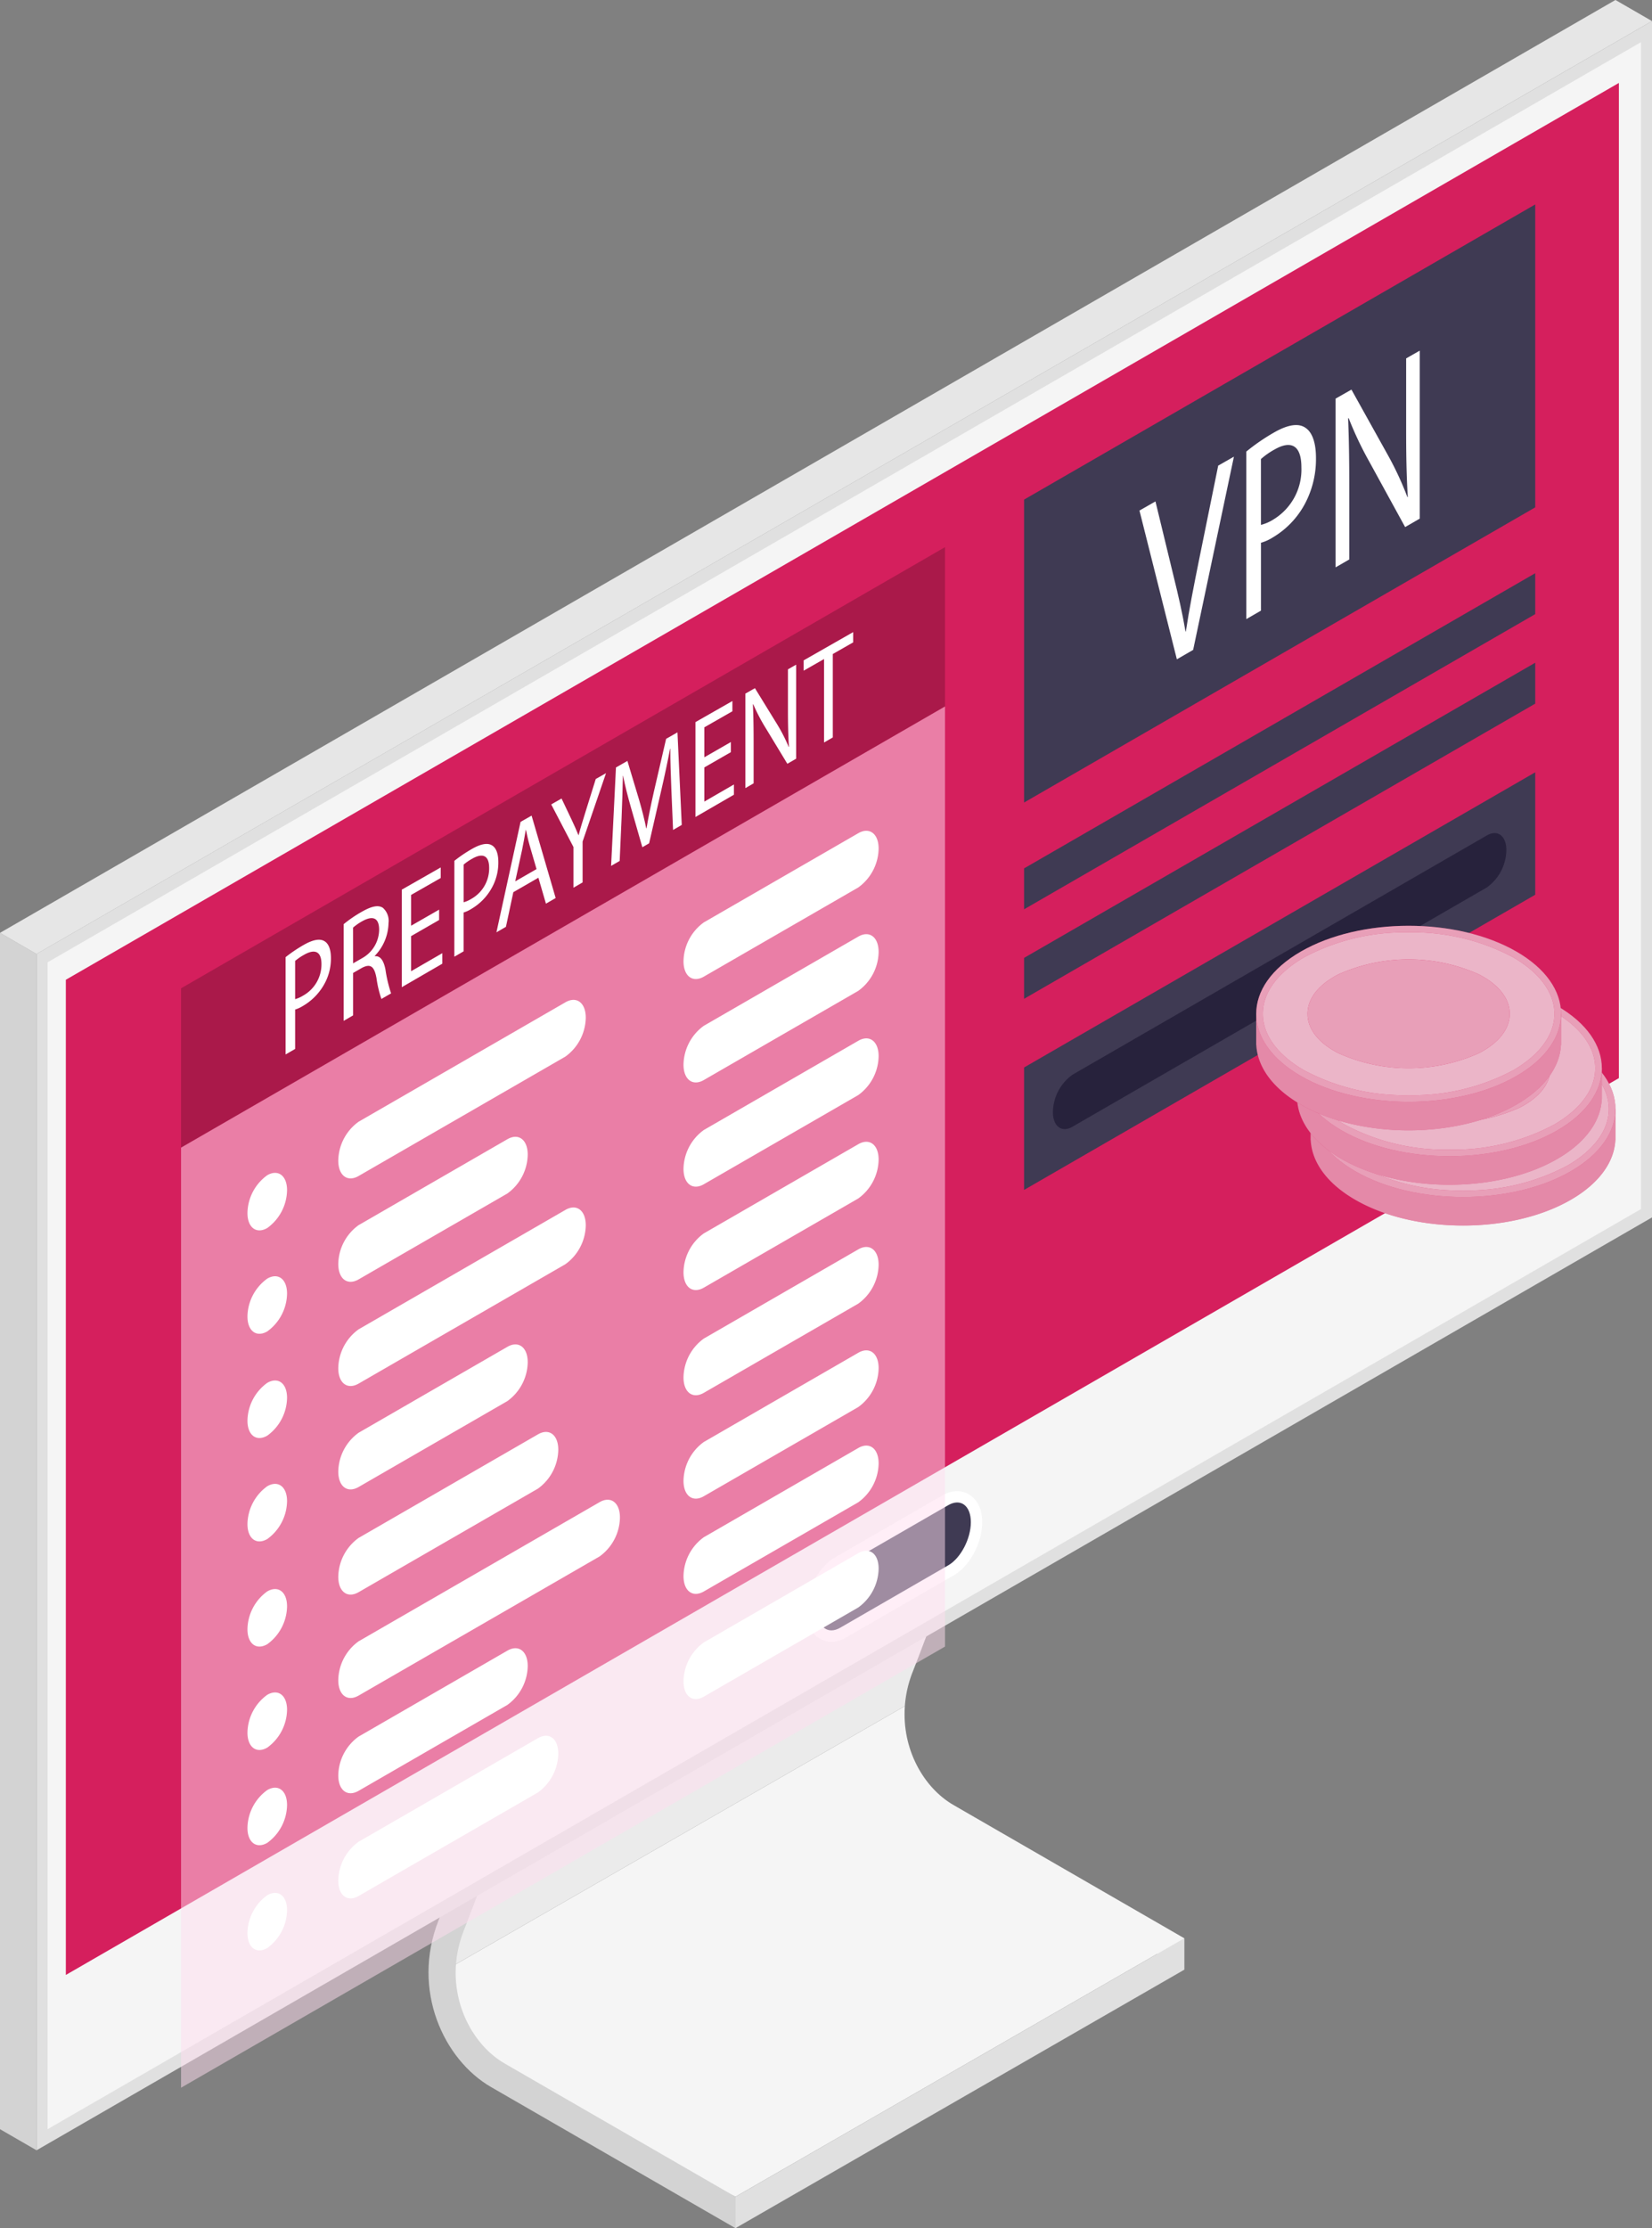 <svg xmlns="http://www.w3.org/2000/svg" width="266" height="358.703" viewBox="0 0 266 358.703">
  <rect x="0" y="0" width="266" height="358.703" fill="#808080" stroke="none"/>
  <g id="illustration_prepay-vpn" transform="translate(-240 -475)">
    <g id="Group_2460" data-name="Group 2460" transform="translate(240 475)">
      <g id="Group_2443" data-name="Group 2443" transform="translate(0 0)">
        <g id="Group_2413" data-name="Group 2413">
          <g id="Group_2408" data-name="Group 2408" transform="translate(68.995 226.923)">
            <g id="Group_2406" data-name="Group 2406" transform="translate(2.092)">
              <path id="Path_8911" data-name="Path 8911" d="M231.687,390.854l-74.515,42.832c-.289,3.821.031,7.605,1.616,10.4,3.344,5.9,14.052,10.038,14.052,10.038l31.571,15.717,67.879-39.08,4.386,2.531v-5.059l-37.164-21.454C234.733,404.022,231.174,397.8,231.687,390.854Z" transform="translate(-157.076 -343.124)" fill="#f5f5f5"/>
              <path id="Path_8912" data-name="Path 8912" d="M232.881,411.318c3.775-9.574,14.957-40.46,15.068-40.771l-4.119-1.489c-.057.158-3,8.282-6.362,17.46-13.794,8.262-70.155,40.8-70.155,40.8s-6.022,14.966-7.846,20.753a53.508,53.508,0,0,0-2.348,11.545l74.515-42.832A18.486,18.486,0,0,1,232.881,411.318Z" transform="translate(-157.024 -369.058)" fill="#ebebeb"/>
            </g>
            <g id="Group_2407" data-name="Group 2407" transform="translate(0 41.607)">
              <path id="Path_8913" data-name="Path 8913" d="M205.548,473.172l-37.164-21.454c-6.013-3.473-10.117-12.425-6.581-21.4,3.775-9.574,14.957-40.46,15.068-40.771l-4.119-1.489c-.112.309-11.271,31.136-15.025,40.653-4.4,11.173.845,22.4,8.466,26.8l39.354,22.72Z" transform="translate(-156.121 -388.058)" fill="#d3d3d3"/>
            </g>
            <path id="Path_8914" data-name="Path 8914" d="M250.957,407.925l-72.266,41.607v5.058l72.266-41.608Z" transform="translate(-129.265 -322.811)" fill="#e0e0e0"/>
          </g>
          <g id="Group_2411" data-name="Group 2411">
            <g id="Group_2409" data-name="Group 2409" transform="translate(5.885 3.396)">
              <path id="Path_8915" data-name="Path 8915" d="M127.3,609.753V417.162L387.417,266.985V459.576Z" transform="translate(-127.302 -266.985)" fill="#e0e0e0"/>
              <path id="Path_8916" data-name="Path 8916" d="M384.674,456.387,128.114,604.512V416.66l256.56-148.125Z" transform="translate(-126.337 -265.139)" fill="#f5f5f5"/>
              <path id="Path_8917" data-name="Path 8917" d="M379.523,431.741,129.456,576.117V415.907L379.523,271.531Z" transform="translate(-124.74 -261.575)" fill="#d51f5d"/>
            </g>
            <g id="Group_2410" data-name="Group 2410" transform="translate(129.842 240.047)">
              <path id="Path_8918" data-name="Path 8918" d="M187.932,399.3c-1.938,0-4.025-1.566-4.025-5.006,0-3.307,1.995-7.051,4.544-8.521l17.392-10.041a4.681,4.681,0,0,1,2.348-.677c1.938,0,4.025,1.566,4.025,5.006,0,3.307-1.995,7.049-4.544,8.521l-17.392,10.04a4.657,4.657,0,0,1-2.345.677Z" transform="translate(-183.907 -375.051)" fill="#fff"/>
              <path id="Path_8919" data-name="Path 8919" d="M188.373,396.042,205.763,386c2-1.154,3.631-4.275,3.631-6.938h0c0-2.663-1.634-3.9-3.631-2.746l-17.39,10.04c-2,1.154-3.631,4.277-3.631,6.938h0C184.742,395.958,186.376,397.2,188.373,396.042Z" transform="translate(-182.913 -374.057)" fill="#3f3a53"/>
            </g>
            <path id="Path_8920" data-name="Path 8920" d="M130.5,337.408l-5.885-3.4V526.6L130.5,530Z" transform="translate(-124.615 -183.835)" fill="#d3d3d3"/>
            <path id="Path_8921" data-name="Path 8921" d="M390.615,268.83l-5.885-3.4L124.615,415.611l5.885,3.4Z" transform="translate(-124.615 -265.434)" fill="#e6e6e6"/>
          </g>
        </g>
        <g id="Group_2414" data-name="Group 2414" transform="translate(164.891 32.91)">
          <path id="Path_8934" data-name="Path 8934" d="M282.22,341.92l-82.308,47.521V369.729l82.308-47.521Z" transform="translate(-199.912 -230.79)" fill="#3f3a53"/>
          <path id="Path_8935" data-name="Path 8935" d="M282.22,329.228l-82.308,47.521V327.983l82.308-47.521Z" transform="translate(-199.912 -280.462)" fill="#3f3a53"/>
          <path id="Path_8936" data-name="Path 8936" d="M282.22,314.159,199.912,361.68v-6.587l82.308-47.521Z" transform="translate(-199.912 -248.205)" fill="#3f3a53"/>
          <path id="Path_8937" data-name="Path 8937" d="M282.22,320.74,199.912,368.26v-6.587l82.308-47.521Z" transform="translate(-199.912 -240.375)" fill="#3f3a53"/>
          <path id="Path_8938" data-name="Path 8938" d="M271.91,335.423l-66.738,38.531c-1.726,1-3.138-.072-3.138-2.374h0a7.547,7.547,0,0,1,3.138-6l66.738-38.531c1.726-1,3.138.072,3.138,2.372h0A7.551,7.551,0,0,1,271.91,335.423Z" transform="translate(-197.388 -225.469)" fill="#27223c"/>
        </g>
        <g id="Group_2440" data-name="Group 2440" transform="translate(29.152 88.083)">
          <g id="Group_2428" data-name="Group 2428">
            <path id="Path_8984" data-name="Path 8984" d="M260.939,317.367,137.927,388.388V539.734l123.012-71.021Z" transform="translate(-137.927 -291.724)" fill="#ffdef1" opacity="0.5"/>
            <path id="Path_8985" data-name="Path 8985" d="M260.939,305.657,137.927,376.678V402.32L260.939,331.3Z" transform="translate(-137.927 -305.657)" opacity="0.2"/>
          </g>
          <g id="Group_2439" data-name="Group 2439" transform="translate(10.691 45.659)">
            <g id="Group_2429" data-name="Group 2429">
              <path id="Path_8993" data-name="Path 8993" d="M146,360.534h0c-1.754,1.012-3.188-.072-3.188-2.409h0a7.657,7.657,0,0,1,3.188-6.09h0c1.752-1.012,3.186.072,3.186,2.409h0A7.661,7.661,0,0,1,146,360.534Z" transform="translate(-142.809 -296.583)" fill="#fff"/>
              <path id="Path_8994" data-name="Path 8994" d="M186.063,348.062l-33.3,19.227c-1.8,1.04-3.276-.074-3.276-2.477h0a7.872,7.872,0,0,1,3.276-6.259l33.3-19.225c1.8-1.04,3.274.074,3.274,2.477h0A7.875,7.875,0,0,1,186.063,348.062Z" transform="translate(-134.862 -311.715)" fill="#fff"/>
              <path id="Path_8995" data-name="Path 8995" d="M203.012,335.632l-24.864,14.355c-1.8,1.04-3.276-.074-3.276-2.477h0a7.871,7.871,0,0,1,3.276-6.256L203.012,326.9c1.8-1.04,3.276.074,3.276,2.477h0A7.872,7.872,0,0,1,203.012,335.632Z" transform="translate(-104.658 -326.507)" fill="#fff"/>
            </g>
            <g id="Group_2430" data-name="Group 2430" transform="translate(0 16.647)">
              <path id="Path_8996" data-name="Path 8996" d="M146,368.135h0c-1.754,1.014-3.188-.07-3.188-2.409h0a7.66,7.66,0,0,1,3.188-6.09h0c1.752-1.012,3.186.072,3.186,2.411h0A7.66,7.66,0,0,1,146,368.135Z" transform="translate(-142.809 -304.186)" fill="#fff"/>
              <path id="Path_8997" data-name="Path 8997" d="M176.715,358.128l-23.951,13.829c-1.8,1.04-3.276-.074-3.276-2.477h0a7.865,7.865,0,0,1,3.276-6.257l23.951-13.829c1.8-1.04,3.276.074,3.276,2.477h0A7.871,7.871,0,0,1,176.715,358.128Z" transform="translate(-134.862 -316.384)" fill="#fff"/>
              <path id="Path_8998" data-name="Path 8998" d="M203.012,343.232l-24.864,14.355c-1.8,1.04-3.276-.072-3.276-2.474h0a7.872,7.872,0,0,1,3.276-6.259L203.012,334.5c1.8-1.04,3.276.072,3.276,2.475h0A7.872,7.872,0,0,1,203.012,343.232Z" transform="translate(-104.658 -334.109)" fill="#fff"/>
            </g>
            <g id="Group_2431" data-name="Group 2431" transform="translate(0 33.422)">
              <path id="Path_8999" data-name="Path 8999" d="M146,375.8h0c-1.754,1.014-3.188-.07-3.188-2.409h0A7.66,7.66,0,0,1,146,367.3h0c1.752-1.012,3.186.072,3.186,2.409h0A7.661,7.661,0,0,1,146,375.8Z" transform="translate(-142.809 -311.845)" fill="#fff"/>
              <path id="Path_9000" data-name="Path 9000" d="M186.063,363.326l-33.3,19.225c-1.8,1.04-3.276-.074-3.276-2.477h0a7.872,7.872,0,0,1,3.276-6.259l33.3-19.225c1.8-1.04,3.274.074,3.274,2.477h0A7.877,7.877,0,0,1,186.063,363.326Z" transform="translate(-134.862 -326.977)" fill="#fff"/>
              <path id="Path_9001" data-name="Path 9001" d="M203.012,350.894l-24.864,14.355c-1.8,1.04-3.276-.074-3.276-2.475h0a7.872,7.872,0,0,1,3.276-6.259l24.864-14.357c1.8-1.04,3.276.074,3.276,2.477h0A7.872,7.872,0,0,1,203.012,350.894Z" transform="translate(-104.658 -341.769)" fill="#fff"/>
            </g>
            <g id="Group_2434" data-name="Group 2434" transform="translate(0 50.069)">
              <g id="Group_2432" data-name="Group 2432">
                <path id="Path_9002" data-name="Path 9002" d="M146,383.4h0c-1.754,1.012-3.188-.072-3.188-2.411h0A7.664,7.664,0,0,1,146,374.9h0c1.752-1.012,3.186.072,3.186,2.411h0A7.665,7.665,0,0,1,146,383.4Z" transform="translate(-142.809 -319.448)" fill="#fff"/>
                <path id="Path_9003" data-name="Path 9003" d="M176.715,373.39l-23.951,13.829c-1.8,1.04-3.276-.074-3.276-2.474h0a7.872,7.872,0,0,1,3.276-6.259l23.951-13.829c1.8-1.04,3.276.074,3.276,2.477h0A7.865,7.865,0,0,1,176.715,373.39Z" transform="translate(-134.862 -331.647)" fill="#fff"/>
                <path id="Path_9004" data-name="Path 9004" d="M203.012,358.494l-24.864,14.357c-1.8,1.038-3.276-.074-3.276-2.477h0a7.872,7.872,0,0,1,3.276-6.259l24.864-14.355c1.8-1.04,3.276.074,3.276,2.475h0A7.872,7.872,0,0,1,203.012,358.494Z" transform="translate(-104.658 -349.371)" fill="#fff"/>
              </g>
              <g id="Group_2433" data-name="Group 2433" transform="translate(0 16.932)">
                <path id="Path_9005" data-name="Path 9005" d="M146,391.131h0c-1.754,1.012-3.188-.072-3.188-2.409h0A7.665,7.665,0,0,1,146,382.63h0c1.752-1.012,3.186.074,3.186,2.411h0A7.665,7.665,0,0,1,146,391.131Z" transform="translate(-142.809 -327.18)" fill="#fff"/>
                <path id="Path_9006" data-name="Path 9006" d="M181.637,379.825l-28.873,16.669c-1.8,1.04-3.276-.074-3.276-2.475h0a7.872,7.872,0,0,1,3.276-6.259l28.873-16.669c1.8-1.04,3.274.074,3.274,2.475h0A7.876,7.876,0,0,1,181.637,379.825Z" transform="translate(-134.862 -340.922)" fill="#fff"/>
                <path id="Path_9007" data-name="Path 9007" d="M203.012,366.226l-24.864,14.357c-1.8,1.04-3.276-.075-3.276-2.477h0a7.872,7.872,0,0,1,3.276-6.259l24.864-14.355c1.8-1.04,3.276.074,3.276,2.477h0A7.871,7.871,0,0,1,203.012,366.226Z" transform="translate(-104.658 -357.103)" fill="#fff"/>
              </g>
            </g>
            <g id="Group_2437" data-name="Group 2437" transform="translate(0 98.978)">
              <g id="Group_2435" data-name="Group 2435">
                <path id="Path_9008" data-name="Path 9008" d="M146,405.732h0c-1.754,1.014-3.188-.07-3.188-2.409h0a7.66,7.66,0,0,1,3.188-6.09h0c1.752-1.012,3.186.072,3.186,2.411h0A7.66,7.66,0,0,1,146,405.732Z" transform="translate(-142.809 -341.781)" fill="#fff"/>
                <path id="Path_9009" data-name="Path 9009" d="M176.715,395.725l-23.951,13.829c-1.8,1.04-3.276-.074-3.276-2.477h0a7.865,7.865,0,0,1,3.276-6.256l23.951-13.829c1.8-1.04,3.276.074,3.276,2.475h0A7.872,7.872,0,0,1,176.715,395.725Z" transform="translate(-134.862 -353.98)" fill="#fff"/>
                <path id="Path_9010" data-name="Path 9010" d="M203.012,380.83l-24.864,14.355c-1.8,1.04-3.276-.074-3.276-2.475h0a7.872,7.872,0,0,1,3.276-6.259l24.864-14.357c1.8-1.04,3.276.074,3.276,2.477h0A7.872,7.872,0,0,1,203.012,380.83Z" transform="translate(-104.658 -371.705)" fill="#fff"/>
              </g>
              <g id="Group_2436" data-name="Group 2436" transform="translate(0 16.933)">
                <path id="Path_9011" data-name="Path 9011" d="M146,413.464h0c-1.754,1.014-3.188-.07-3.188-2.409h0a7.66,7.66,0,0,1,3.188-6.09h0c1.752-1.012,3.186.072,3.186,2.411h0A7.66,7.66,0,0,1,146,413.464Z" transform="translate(-142.809 -349.514)" fill="#fff"/>
                <path id="Path_9012" data-name="Path 9012" d="M181.637,402.161,152.764,418.83c-1.8,1.04-3.276-.074-3.276-2.477h0a7.871,7.871,0,0,1,3.276-6.256l28.873-16.671c1.8-1.04,3.274.074,3.274,2.477h0A7.876,7.876,0,0,1,181.637,402.161Z" transform="translate(-134.862 -363.257)" fill="#fff"/>
                <path id="Path_9013" data-name="Path 9013" d="M203.012,388.562l-24.864,14.355c-1.8,1.04-3.276-.072-3.276-2.475h0a7.872,7.872,0,0,1,3.276-6.259l24.864-14.357c1.8-1.038,3.276.074,3.276,2.477h0A7.872,7.872,0,0,1,203.012,388.562Z" transform="translate(-104.658 -379.437)" fill="#fff"/>
              </g>
            </g>
            <g id="Group_2438" data-name="Group 2438" transform="translate(0 83.646)">
              <path id="Path_9014" data-name="Path 9014" d="M146,398.731h0c-1.754,1.012-3.188-.072-3.188-2.409h0a7.657,7.657,0,0,1,3.188-6.09h0c1.752-1.012,3.186.072,3.186,2.409h0A7.665,7.665,0,0,1,146,398.731Z" transform="translate(-142.809 -334.78)" fill="#fff"/>
              <path id="Path_9015" data-name="Path 9015" d="M191.564,384.81l-38.8,22.4c-1.8,1.04-3.276-.074-3.276-2.477h0a7.872,7.872,0,0,1,3.276-6.259l38.8-22.4c1.8-1.038,3.276.074,3.276,2.477h0A7.872,7.872,0,0,1,191.564,384.81Z" transform="translate(-134.862 -351.637)" fill="#fff"/>
              <path id="Path_9016" data-name="Path 9016" d="M203.012,373.829l-24.864,14.355c-1.8,1.04-3.276-.074-3.276-2.477h0a7.871,7.871,0,0,1,3.276-6.257l24.864-14.357c1.8-1.04,3.276.074,3.276,2.477h0A7.872,7.872,0,0,1,203.012,373.829Z" transform="translate(-104.658 -364.704)" fill="#fff"/>
            </g>
          </g>
        </g>
      </g>
    </g>
    <g id="Perspective_Text" data-name="Perspective Text" transform="translate(285.987 576.759)">
      <g id="Group_2462" data-name="Group 2462" transform="translate(0 0)">
        <path id="Path_9151" data-name="Path 9151" d="M302.873,728.022a23.623,23.623,0,0,1,2.944-1.985c1.512-.862,2.617-1.023,3.321-.58.648.381,1.033,1.308,1.033,2.714a8.44,8.44,0,0,1-.912,3.9,9.258,9.258,0,0,1-3.617,3.819,5.286,5.286,0,0,1-1.234.568V742.8l-1.535.889Zm1.535,6.765a5.01,5.01,0,0,0,1.267-.564,5.756,5.756,0,0,0,2.971-5.084c0-2.088-1.107-2.467-2.794-1.5a8.7,8.7,0,0,0-1.444.99Z" transform="translate(-302.873 -675.695)" fill="#fff"/>
        <path id="Path_9152" data-name="Path 9152" d="M307.417,725.483a20.648,20.648,0,0,1,2.911-1.99c1.619-.924,2.66-1.119,3.391-.65a2.794,2.794,0,0,1,.92,2.461,7.792,7.792,0,0,1-2.206,5.275v.07c.9-.1,1.442.71,1.72,2.183a21.725,21.725,0,0,0,.9,3.792l-1.56.9a17.435,17.435,0,0,1-.782-3.3c-.348-1.969-.973-2.426-2.348-1.706l-1.43.823v6.829l-1.518.881Zm1.518,6.312,1.551-.891a5.3,5.3,0,0,0,2.642-4.506c0-2.029-1.095-2.29-2.7-1.4a8.494,8.494,0,0,0-1.5,1.043Z" transform="translate(-298.068 -678.466)" fill="#fff"/>
        <path id="Path_9153" data-name="Path 9153" d="M317.978,728.02l-4.51,2.594v5.652l5.024-2.905v1.693l-6.528,3.784v-15.7l6.271-3.578v1.7l-4.767,2.724v4.957l4.51-2.59Z" transform="translate(-293.26 -681.674)" fill="#fff"/>
        <path id="Path_9154" data-name="Path 9154" d="M316.081,720.442a22.348,22.348,0,0,1,2.856-1.93c1.469-.837,2.541-.988,3.222-.545.63.381,1,1.3,1,2.681a8.379,8.379,0,0,1-.885,3.833,8.938,8.938,0,0,1-3.508,3.73,4.917,4.917,0,0,1-1.2.549v6.253l-1.49.862Zm1.49,6.674a4.638,4.638,0,0,0,1.23-.545,5.622,5.622,0,0,0,2.88-4.981c0-2.056-1.072-2.438-2.71-1.5a8.232,8.232,0,0,0-1.4.961Z" transform="translate(-288.906 -683.62)" fill="#fff"/>
        <path id="Path_9155" data-name="Path 9155" d="M322.091,727.834,320.9,733.41l-1.529.885,3.884-17.776,1.776-1.012,3.876,13.267-1.566.907-1.214-4.175Zm3.736-3.718-1.113-3.823c-.255-.868-.422-1.693-.59-2.494l-.035.019c-.171,1.018-.356,2.07-.574,3.138l-1.119,5.135Z" transform="translate(-285.423 -685.965)" fill="#fff"/>
        <path id="Path_9156" data-name="Path 9156" d="M327.238,730.629v-6.555l-3.578-6.858,1.664-.948,1.595,3.358c.436.918.77,1.667,1.123,2.541l.033-.021c.317-1.191.7-2.42,1.138-3.835l1.619-5.185,1.652-.942L328.711,723.2v6.574Z" transform="translate(-280.891 -689.478)" fill="#fff"/>
        <path id="Path_9157" data-name="Path 9157" d="M338.047,718.145c-.08-2.088-.181-4.6-.165-6.516l-.049.027c-.379,2.012-.839,4.187-1.4,6.623l-1.965,8.573-1.093.634-1.8-6.275c-.531-1.862-.981-3.59-1.3-5.234l-.033.018c-.033,1.936-.117,4.561-.216,6.926l-.3,6.769-1.381.8.782-15.846,1.843-1.051,1.907,6.341c.463,1.625.844,3.092,1.125,4.524l.049-.029c.282-1.712.677-3.625,1.173-5.845l1.979-8.549,1.827-1.041.691,14.9-1.4.811Z" transform="translate(-275.934 -692.852)" fill="#fff"/>
        <path id="Path_9158" data-name="Path 9158" d="M340.652,714.771l-4.277,2.459v5.5l4.765-2.755v1.65l-6.191,3.586V709.934l5.946-3.393v1.65l-4.52,2.584V715.6l4.277-2.457Z" transform="translate(-268.954 -695.445)" fill="#fff"/>
        <path id="Path_9159" data-name="Path 9159" d="M338.853,723.571V708.36l1.541-.879,3.494,5.679a26.366,26.366,0,0,1,1.951,3.8l.033-.039c-.13-1.951-.161-3.775-.161-6.133v-6.339l1.319-.753v15.137l-1.416.821-3.454-5.7a29.215,29.215,0,0,1-2.041-3.9l-.049.049c.082,1.87.113,3.677.113,6.2V722.8Z" transform="translate(-264.825 -698.454)" fill="#fff"/>
        <path id="Path_9160" data-name="Path 9160" d="M346.7,705.483l-3.286,1.876V705.7l7.977-4.551V702.8l-3.284,1.877v13.429l-1.407.815Z" transform="translate(-260 -701.148)" fill="#fff"/>
      </g>
    </g>
    <g id="Perspective_Text-2" data-name="Perspective Text" transform="translate(423.473 531.448)">
      <g id="Group_2466" data-name="Group 2466" transform="translate(0 0)">
        <path id="Path_9167" data-name="Path 9167" d="M398.19,705.982l-6.022-23.947,2.575-1.47,2.873,11.855c.8,3.237,1.478,6.177,1.969,9.1l.055-.028c.519-3.471,1.284-7.358,2.1-11.4l3.106-15.29,2.532-1.443-6.565,31.107Z" transform="translate(-392.168 -656.292)" fill="#fff"/>
        <path id="Path_9168" data-name="Path 9168" d="M396.509,676.345a32.5,32.5,0,0,1,4.525-3.106c2.326-1.323,4.026-1.49,5.107-.65,1,.721,1.589,2.358,1.589,4.775a15.3,15.3,0,0,1-1.4,6.617,13.883,13.883,0,0,1-5.563,6.189,7.2,7.2,0,0,1-1.894.852v10.924l-2.361,1.367Zm2.361,11.8a6.883,6.883,0,0,0,1.949-.836,9.4,9.4,0,0,0,4.564-8.44c0-3.594-1.7-4.358-4.295-2.876a11.9,11.9,0,0,0-2.219,1.553Z" transform="translate(-379.309 -660.093)" fill="#fff"/>
        <path id="Path_9169" data-name="Path 9169" d="M400.138,703.937V676.776l2.552-1.454,5.789,10.4a51.239,51.239,0,0,1,3.233,6.934l.052-.071c-.214-3.487-.265-6.751-.265-10.967V670.3l2.187-1.248v27.042l-2.35,1.359-5.721-10.44a56.63,56.63,0,0,1-3.38-7.12l-.079.087c.135,3.344.186,6.573.186,11.087v11.6Z" transform="translate(-368.559 -669.05)" fill="#fff"/>
      </g>
    </g>
    <g id="tokens" transform="translate(442.27 624.035)">
      <g id="Group_2468" data-name="Group 2468" transform="translate(8.759 15.329)">
        <g id="Group_2254" data-name="Group 2254">
          <g id="Group_2239" data-name="Group 2239" transform="translate(0 4.596)">
            <path id="Path_1658" data-name="Path 1658" d="M131.362,228.993a15.827,15.827,0,0,0-5.863-5.422c-9.584-5.534-25.125-5.534-34.709,0a15.827,15.827,0,0,0-5.863,5.422H83.6v5.015h.018c.177,3.486,2.562,6.942,7.172,9.6,9.584,5.534,25.125,5.534,34.709,0,4.609-2.661,6.995-6.117,7.172-9.6h.018v-5.015Z" transform="translate(-83.601 -219.421)" fill="#d51f5d"/>
            <path id="Path_1659" data-name="Path 1659" d="M131.362,228.993a15.827,15.827,0,0,0-5.863-5.422c-9.584-5.534-25.125-5.534-34.709,0a15.827,15.827,0,0,0-5.863,5.422H83.6v5.015h.018c.177,3.486,2.562,6.942,7.172,9.6,9.584,5.534,25.125,5.534,34.709,0,4.609-2.661,6.995-6.117,7.172-9.6h.018v-5.015Z" transform="translate(-83.601 -219.421)" fill="#f5f5f5" opacity="0.5"/>
          </g>
          <g id="Group_2244" data-name="Group 2244" transform="translate(0)">
            <g id="Group_2240" data-name="Group 2240">
              <path id="Path_1660" data-name="Path 1660" d="M125.5,218.343c-9.584-5.533-25.125-5.533-34.709,0s-9.585,14.506,0,20.04,25.125,5.534,34.709,0S135.085,223.877,125.5,218.343Z" transform="translate(-83.601 -214.193)" fill="#d51f5d"/>
              <path id="Path_1661" data-name="Path 1661" d="M125.5,218.343c-9.584-5.533-25.125-5.533-34.709,0s-9.585,14.506,0,20.04,25.125,5.534,34.709,0S135.085,223.877,125.5,218.343Z" transform="translate(-83.601 -214.193)" fill="#f5f5f5" opacity="0.6"/>
            </g>
            <g id="Group_2243" data-name="Group 2243" transform="translate(1.07 1.066)">
              <g id="Group_2241" data-name="Group 2241" transform="translate(7.19 4.34)">
                <path id="Path_1662" data-name="Path 1662" d="M120.584,222.754a27.69,27.69,0,0,0-22.6,0C94.768,224.4,93,226.659,93,229.108s1.769,4.7,4.983,6.352a27.654,27.654,0,0,0,22.6,0c3.209-1.647,4.979-3.9,4.979-6.352S123.793,224.4,120.584,222.754Z" transform="translate(-92.999 -220.343)" fill="#d51f5d"/>
                <path id="Path_1663" data-name="Path 1663" d="M120.584,222.754a27.69,27.69,0,0,0-22.6,0C94.768,224.4,93,226.659,93,229.108s1.769,4.7,4.983,6.352a27.654,27.654,0,0,0,22.6,0c3.209-1.647,4.979-3.9,4.979-6.352S123.793,224.4,120.584,222.754Z" transform="translate(-92.999 -220.343)" fill="#f5f5f5" opacity="0.6"/>
              </g>
              <g id="Group_2242" data-name="Group 2242">
                <path id="Path_1664" data-name="Path 1664" d="M125.114,219.416a34.218,34.218,0,0,0-16.823-4.011,34.192,34.192,0,0,0-16.818,4.011c-4.294,2.479-6.655,5.7-6.655,9.095s2.361,6.617,6.655,9.1a34.248,34.248,0,0,0,16.818,4.006,34.274,34.274,0,0,0,16.823-4.006c4.288-2.479,6.654-5.709,6.654-9.1S129.4,221.895,125.114,219.416Zm-5.52,15.446a27.654,27.654,0,0,1-22.6,0c-3.214-1.647-4.983-3.9-4.983-6.352s1.769-4.708,4.983-6.354a27.691,27.691,0,0,1,22.6,0c3.209,1.646,4.979,3.905,4.979,6.354S122.8,233.215,119.594,234.862Z" transform="translate(-84.819 -215.405)" fill="#d51f5d"/>
                <path id="Path_1665" data-name="Path 1665" d="M125.114,219.416a34.218,34.218,0,0,0-16.823-4.011,34.192,34.192,0,0,0-16.818,4.011c-4.294,2.479-6.655,5.7-6.655,9.095s2.361,6.617,6.655,9.1a34.248,34.248,0,0,0,16.818,4.006,34.274,34.274,0,0,0,16.823-4.006c4.288-2.479,6.654-5.709,6.654-9.1S129.4,221.895,125.114,219.416Zm-5.52,15.446a27.654,27.654,0,0,1-22.6,0c-3.214-1.647-4.983-3.9-4.983-6.352s1.769-4.708,4.983-6.354a27.691,27.691,0,0,1,22.6,0c3.209,1.646,4.979,3.905,4.979,6.354S122.8,233.215,119.594,234.862Z" transform="translate(-84.819 -215.405)" fill="#f5f5f5" opacity="0.7"/>
              </g>
            </g>
          </g>
        </g>
      </g>
      <g id="Group_2467" data-name="Group 2467" transform="translate(6.57 8.759)">
        <g id="Group_2254-2" data-name="Group 2254">
          <g id="Group_2239-2" data-name="Group 2239" transform="translate(0 4.596)">
            <path id="Path_1658-2" data-name="Path 1658" d="M131.362,228.993a15.827,15.827,0,0,0-5.863-5.422c-9.584-5.534-25.125-5.534-34.709,0a15.827,15.827,0,0,0-5.863,5.422H83.6v5.015h.018c.177,3.486,2.562,6.942,7.172,9.6,9.584,5.534,25.125,5.534,34.709,0,4.609-2.661,6.995-6.117,7.172-9.6h.018v-5.015Z" transform="translate(-83.601 -219.421)" fill="#d51f5d"/>
            <path id="Path_1659-2" data-name="Path 1659" d="M131.362,228.993a15.827,15.827,0,0,0-5.863-5.422c-9.584-5.534-25.125-5.534-34.709,0a15.827,15.827,0,0,0-5.863,5.422H83.6v5.015h.018c.177,3.486,2.562,6.942,7.172,9.6,9.584,5.534,25.125,5.534,34.709,0,4.609-2.661,6.995-6.117,7.172-9.6h.018v-5.015Z" transform="translate(-83.601 -219.421)" fill="#f5f5f5" opacity="0.5"/>
          </g>
          <g id="Group_2244-2" data-name="Group 2244" transform="translate(0)">
            <g id="Group_2240-2" data-name="Group 2240">
              <path id="Path_1660-2" data-name="Path 1660" d="M125.5,218.343c-9.584-5.533-25.125-5.533-34.709,0s-9.585,14.506,0,20.04,25.125,5.534,34.709,0S135.085,223.877,125.5,218.343Z" transform="translate(-83.601 -214.193)" fill="#d51f5d"/>
              <path id="Path_1661-2" data-name="Path 1661" d="M125.5,218.343c-9.584-5.533-25.125-5.533-34.709,0s-9.585,14.506,0,20.04,25.125,5.534,34.709,0S135.085,223.877,125.5,218.343Z" transform="translate(-83.601 -214.193)" fill="#f5f5f5" opacity="0.6"/>
            </g>
            <g id="Group_2243-2" data-name="Group 2243" transform="translate(1.07 1.066)">
              <g id="Group_2241-2" data-name="Group 2241" transform="translate(7.19 4.34)">
                <path id="Path_1662-2" data-name="Path 1662" d="M120.584,222.754a27.69,27.69,0,0,0-22.6,0C94.768,224.4,93,226.659,93,229.108s1.769,4.7,4.983,6.352a27.654,27.654,0,0,0,22.6,0c3.209-1.647,4.979-3.9,4.979-6.352S123.793,224.4,120.584,222.754Z" transform="translate(-92.999 -220.343)" fill="#d51f5d"/>
                <path id="Path_1663-2" data-name="Path 1663" d="M120.584,222.754a27.69,27.69,0,0,0-22.6,0C94.768,224.4,93,226.659,93,229.108s1.769,4.7,4.983,6.352a27.654,27.654,0,0,0,22.6,0c3.209-1.647,4.979-3.9,4.979-6.352S123.793,224.4,120.584,222.754Z" transform="translate(-92.999 -220.343)" fill="#f5f5f5" opacity="0.6"/>
              </g>
              <g id="Group_2242-2" data-name="Group 2242">
                <path id="Path_1664-2" data-name="Path 1664" d="M125.114,219.416a34.218,34.218,0,0,0-16.823-4.011,34.192,34.192,0,0,0-16.818,4.011c-4.294,2.479-6.655,5.7-6.655,9.095s2.361,6.617,6.655,9.1a34.248,34.248,0,0,0,16.818,4.006,34.274,34.274,0,0,0,16.823-4.006c4.288-2.479,6.654-5.709,6.654-9.1S129.4,221.895,125.114,219.416Zm-5.52,15.446a27.654,27.654,0,0,1-22.6,0c-3.214-1.647-4.983-3.9-4.983-6.352s1.769-4.708,4.983-6.354a27.691,27.691,0,0,1,22.6,0c3.209,1.646,4.979,3.905,4.979,6.354S122.8,233.215,119.594,234.862Z" transform="translate(-84.819 -215.405)" fill="#d51f5d"/>
                <path id="Path_1665-2" data-name="Path 1665" d="M125.114,219.416a34.218,34.218,0,0,0-16.823-4.011,34.192,34.192,0,0,0-16.818,4.011c-4.294,2.479-6.655,5.7-6.655,9.095s2.361,6.617,6.655,9.1a34.248,34.248,0,0,0,16.818,4.006,34.274,34.274,0,0,0,16.823-4.006c4.288-2.479,6.654-5.709,6.654-9.1S129.4,221.895,125.114,219.416Zm-5.52,15.446a27.654,27.654,0,0,1-22.6,0c-3.214-1.647-4.983-3.9-4.983-6.352s1.769-4.708,4.983-6.354a27.691,27.691,0,0,1,22.6,0c3.209,1.646,4.979,3.905,4.979,6.354S122.8,233.215,119.594,234.862Z" transform="translate(-84.819 -215.405)" fill="#f5f5f5" opacity="0.7"/>
              </g>
            </g>
          </g>
        </g>
      </g>
      <g id="Group_2255" data-name="Group 2255" transform="translate(0)">
        <g id="Group_2254-3" data-name="Group 2254">
          <g id="Group_2239-3" data-name="Group 2239" transform="translate(0 4.596)">
            <path id="Path_1658-3" data-name="Path 1658" d="M131.362,228.993a15.827,15.827,0,0,0-5.863-5.422c-9.584-5.534-25.125-5.534-34.709,0a15.827,15.827,0,0,0-5.863,5.422H83.6v5.015h.018c.177,3.486,2.562,6.942,7.172,9.6,9.584,5.534,25.125,5.534,34.709,0,4.609-2.661,6.995-6.117,7.172-9.6h.018v-5.015Z" transform="translate(-83.601 -219.421)" fill="#d51f5d"/>
            <path id="Path_1659-3" data-name="Path 1659" d="M131.362,228.993a15.827,15.827,0,0,0-5.863-5.422c-9.584-5.534-25.125-5.534-34.709,0a15.827,15.827,0,0,0-5.863,5.422H83.6v5.015h.018c.177,3.486,2.562,6.942,7.172,9.6,9.584,5.534,25.125,5.534,34.709,0,4.609-2.661,6.995-6.117,7.172-9.6h.018v-5.015Z" transform="translate(-83.601 -219.421)" fill="#f5f5f5" opacity="0.5"/>
          </g>
          <g id="Group_2244-3" data-name="Group 2244" transform="translate(0)">
            <g id="Group_2240-3" data-name="Group 2240">
              <path id="Path_1660-3" data-name="Path 1660" d="M125.5,218.343c-9.584-5.533-25.125-5.533-34.709,0s-9.585,14.506,0,20.04,25.125,5.534,34.709,0S135.085,223.877,125.5,218.343Z" transform="translate(-83.601 -214.193)" fill="#d51f5d"/>
              <path id="Path_1661-3" data-name="Path 1661" d="M125.5,218.343c-9.584-5.533-25.125-5.533-34.709,0s-9.585,14.506,0,20.04,25.125,5.534,34.709,0S135.085,223.877,125.5,218.343Z" transform="translate(-83.601 -214.193)" fill="#f5f5f5" opacity="0.6"/>
            </g>
            <g id="Group_2243-3" data-name="Group 2243" transform="translate(1.07 1.066)">
              <g id="Group_2241-3" data-name="Group 2241" transform="translate(7.19 4.34)">
                <path id="Path_1662-3" data-name="Path 1662" d="M120.584,222.754a27.69,27.69,0,0,0-22.6,0C94.768,224.4,93,226.659,93,229.108s1.769,4.7,4.983,6.352a27.654,27.654,0,0,0,22.6,0c3.209-1.647,4.979-3.9,4.979-6.352S123.793,224.4,120.584,222.754Z" transform="translate(-92.999 -220.343)" fill="#d51f5d"/>
                <path id="Path_1663-3" data-name="Path 1663" d="M120.584,222.754a27.69,27.69,0,0,0-22.6,0C94.768,224.4,93,226.659,93,229.108s1.769,4.7,4.983,6.352a27.654,27.654,0,0,0,22.6,0c3.209-1.647,4.979-3.9,4.979-6.352S123.793,224.4,120.584,222.754Z" transform="translate(-92.999 -220.343)" fill="#f5f5f5" opacity="0.6"/>
              </g>
              <g id="Group_2242-3" data-name="Group 2242">
                <path id="Path_1664-3" data-name="Path 1664" d="M125.114,219.416a34.218,34.218,0,0,0-16.823-4.011,34.192,34.192,0,0,0-16.818,4.011c-4.294,2.479-6.655,5.7-6.655,9.095s2.361,6.617,6.655,9.1a34.248,34.248,0,0,0,16.818,4.006,34.274,34.274,0,0,0,16.823-4.006c4.288-2.479,6.654-5.709,6.654-9.1S129.4,221.895,125.114,219.416Zm-5.52,15.446a27.654,27.654,0,0,1-22.6,0c-3.214-1.647-4.983-3.9-4.983-6.352s1.769-4.708,4.983-6.354a27.691,27.691,0,0,1,22.6,0c3.209,1.646,4.979,3.905,4.979,6.354S122.8,233.215,119.594,234.862Z" transform="translate(-84.819 -215.405)" fill="#d51f5d"/>
                <path id="Path_1665-3" data-name="Path 1665" d="M125.114,219.416a34.218,34.218,0,0,0-16.823-4.011,34.192,34.192,0,0,0-16.818,4.011c-4.294,2.479-6.655,5.7-6.655,9.095s2.361,6.617,6.655,9.1a34.248,34.248,0,0,0,16.818,4.006,34.274,34.274,0,0,0,16.823-4.006c4.288-2.479,6.654-5.709,6.654-9.1S129.4,221.895,125.114,219.416Zm-5.52,15.446a27.654,27.654,0,0,1-22.6,0c-3.214-1.647-4.983-3.9-4.983-6.352s1.769-4.708,4.983-6.354a27.691,27.691,0,0,1,22.6,0c3.209,1.646,4.979,3.905,4.979,6.354S122.8,233.215,119.594,234.862Z" transform="translate(-84.819 -215.405)" fill="#f5f5f5" opacity="0.7"/>
              </g>
            </g>
          </g>
        </g>
      </g>
    </g>
  </g>
</svg>
